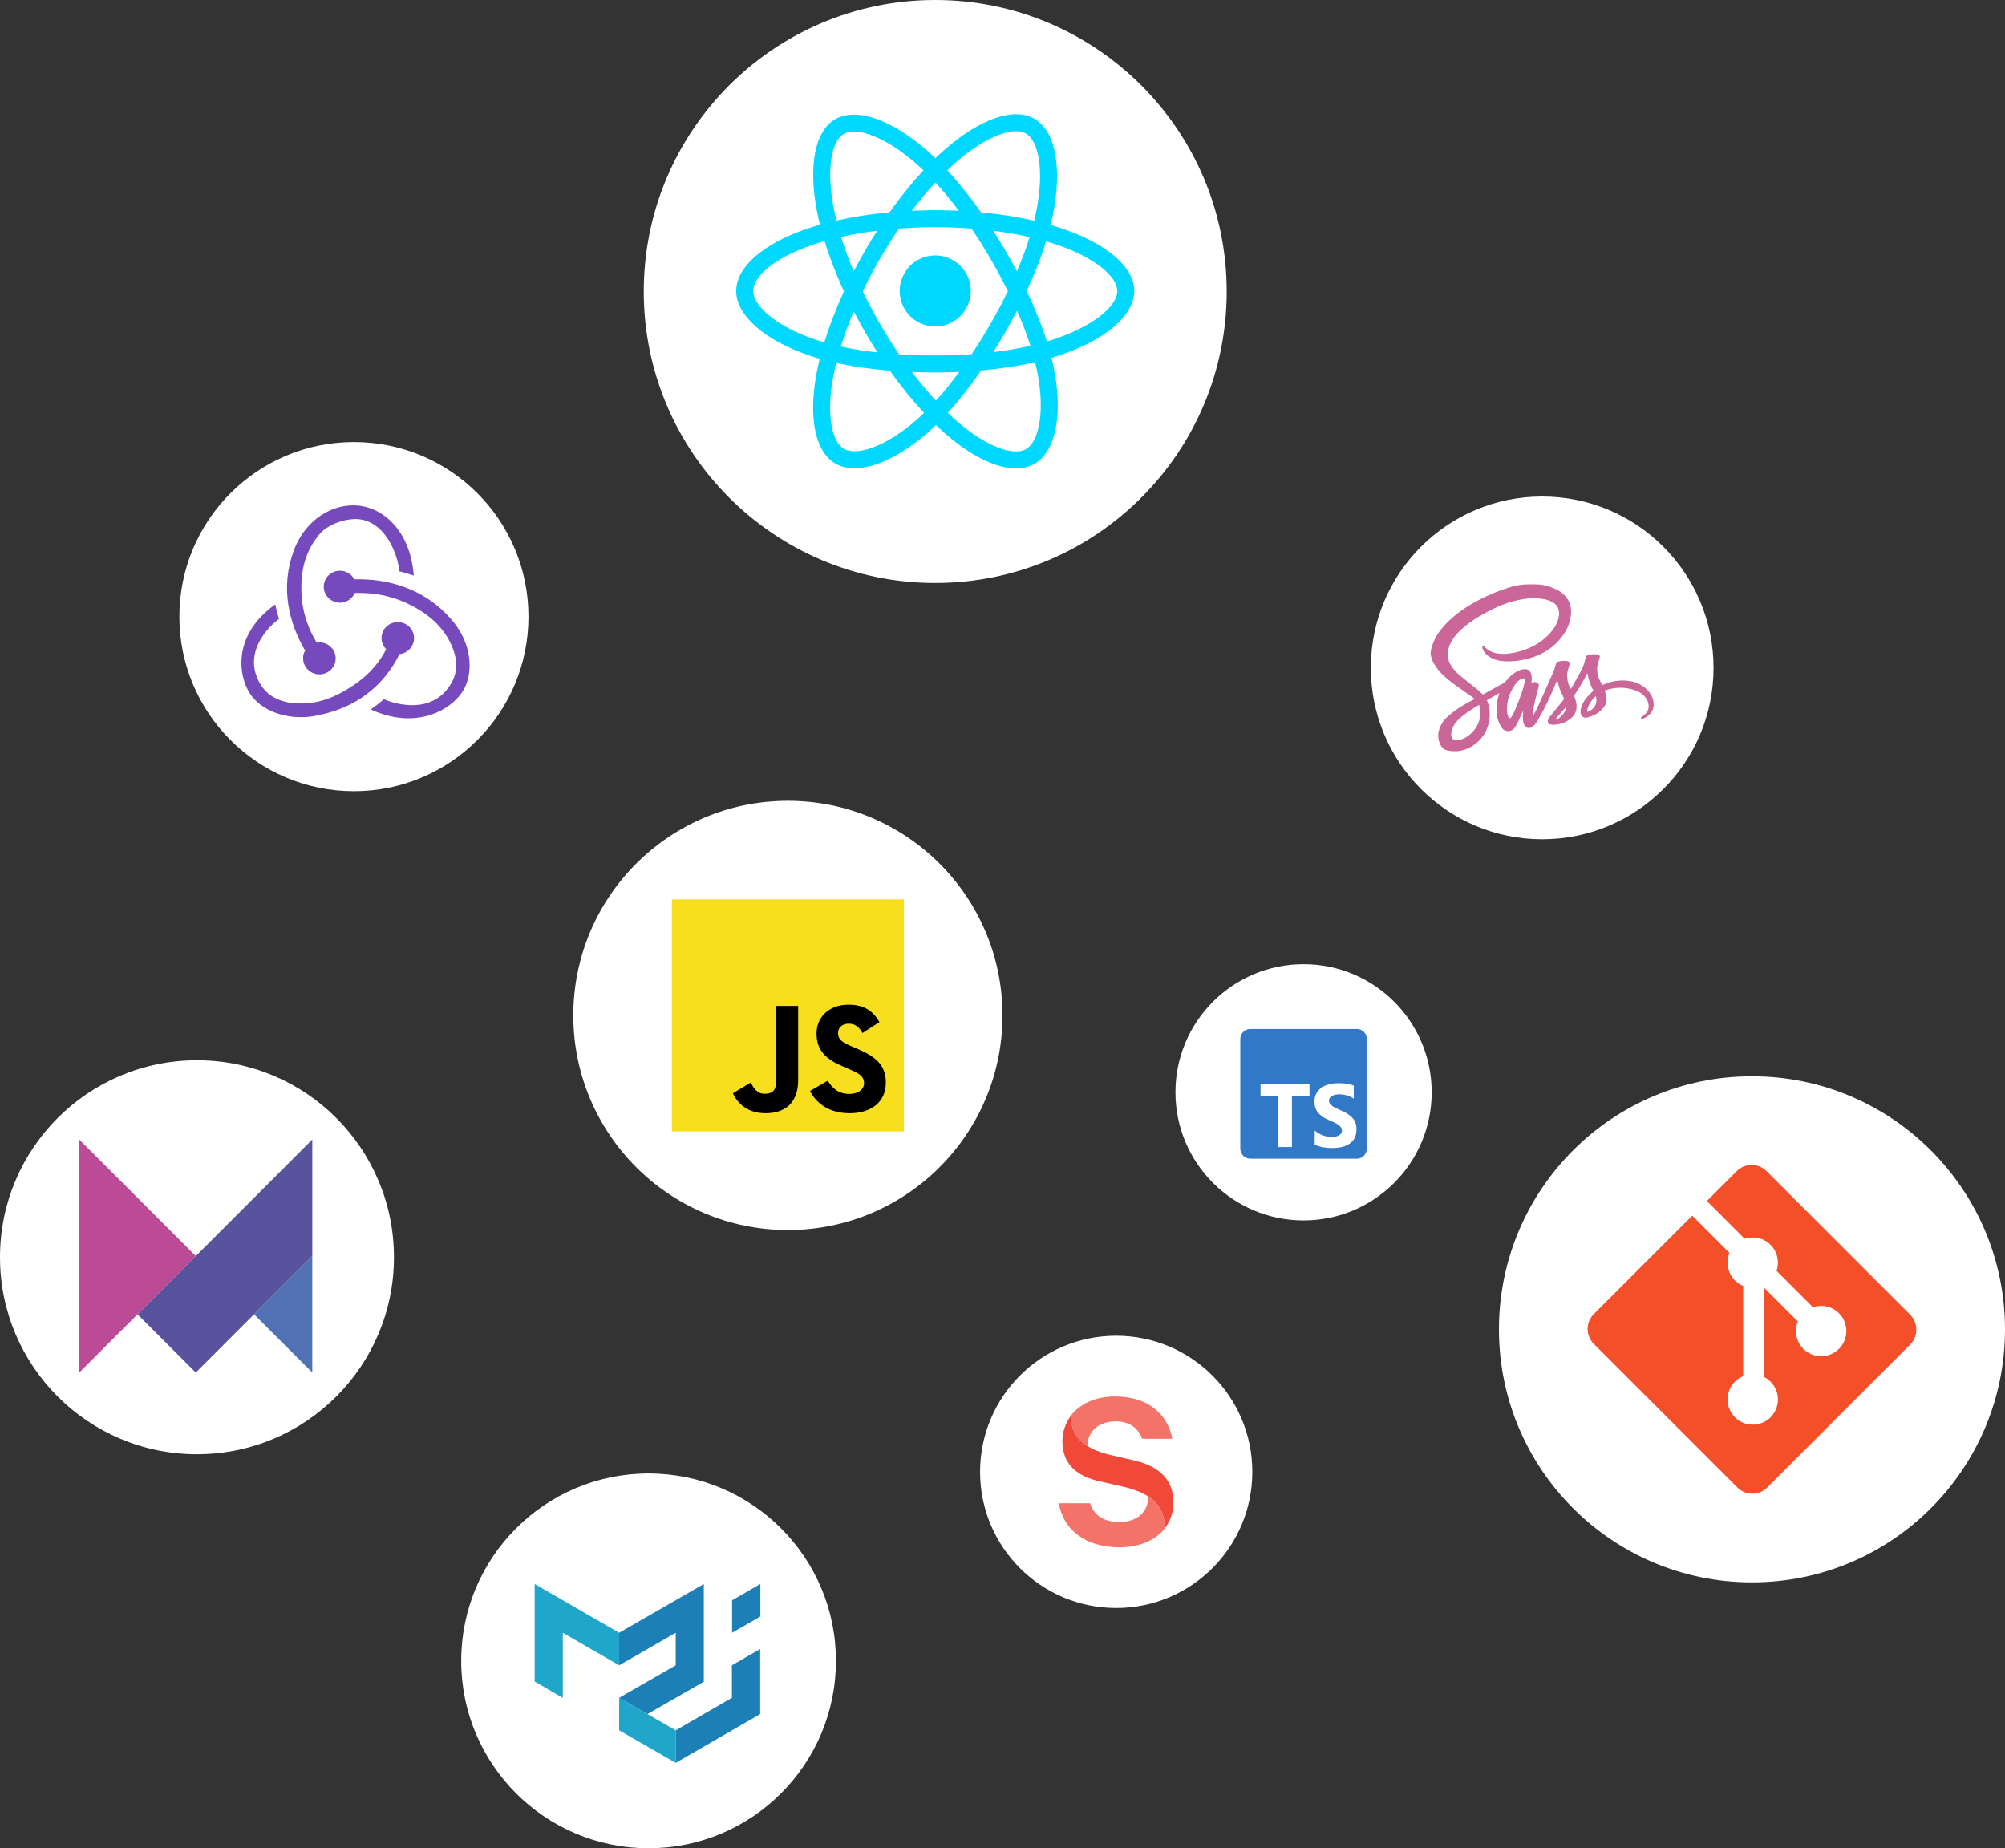 <svg width="626" height="577" viewBox="0 0 626 577" fill="none" xmlns="http://www.w3.org/2000/svg">
<rect x="0" y="0" width="626" height="577" fill="#333333" stroke="none"/>
<path d="M383 91C383 141.258 342.258 182 292 182C241.742 182 201 141.258 201 91C201 40.742 241.742 0 292 0C342.258 0 383 40.742 383 91Z" fill="white"/>
<path d="M332.047 71.494C330.758 71.05 329.422 70.63 328.046 70.233C328.272 69.31 328.48 68.399 328.664 67.504C331.693 52.802 329.713 40.958 322.951 37.058C316.466 33.319 305.862 37.218 295.152 46.538C294.123 47.434 293.09 48.383 292.058 49.378C291.37 48.72 290.683 48.084 289.998 47.476C278.774 37.51 267.523 33.31 260.768 37.221C254.29 40.971 252.372 52.105 255.098 66.038C255.361 67.384 255.669 68.759 256.017 70.156C254.425 70.608 252.888 71.09 251.417 71.603C238.258 76.19 229.854 83.381 229.854 90.839C229.854 98.542 238.875 106.268 252.582 110.953C253.663 111.322 254.786 111.672 255.942 112.004C255.567 113.515 255.24 114.996 254.966 116.44C252.367 130.132 254.397 141.003 260.857 144.73C267.53 148.578 278.73 144.622 289.636 135.09C290.498 134.336 291.363 133.537 292.229 132.699C293.352 133.781 294.474 134.805 295.589 135.765C306.153 144.855 316.586 148.525 323.04 144.789C329.707 140.929 331.874 129.251 329.061 115.042C328.846 113.957 328.596 112.848 328.315 111.72C329.102 111.487 329.874 111.247 330.627 110.998C344.876 106.277 354.146 98.645 354.146 90.839C354.146 83.354 345.471 76.115 332.047 71.494ZM328.957 105.958C328.277 106.183 327.58 106.4 326.869 106.611C325.296 101.631 323.173 96.336 320.575 90.865C323.054 85.524 325.095 80.296 326.624 75.349C327.896 75.717 329.13 76.105 330.319 76.514C341.821 80.474 348.837 86.328 348.837 90.839C348.837 95.644 341.26 101.881 328.957 105.958ZM323.852 116.073C325.096 122.356 325.273 128.037 324.449 132.477C323.709 136.468 322.22 139.128 320.38 140.194C316.463 142.461 308.086 139.514 299.052 131.74C298.017 130.849 296.973 129.897 295.927 128.89C299.429 125.06 302.929 120.607 306.346 115.661C312.354 115.128 318.031 114.257 323.179 113.066C323.433 114.089 323.658 115.092 323.852 116.073ZM272.228 139.802C268.401 141.153 265.353 141.192 263.51 140.13C259.59 137.868 257.96 129.14 260.183 117.431C260.438 116.09 260.741 114.712 261.09 113.304C266.182 114.43 271.817 115.24 277.84 115.729C281.279 120.568 284.881 125.016 288.51 128.911C287.717 129.676 286.927 130.405 286.142 131.092C281.319 135.307 276.487 138.298 272.228 139.802ZM254.299 105.928C248.238 103.857 243.233 101.164 239.802 98.227C236.72 95.587 235.163 92.966 235.163 90.839C235.163 86.313 241.911 80.54 253.165 76.616C254.53 76.14 255.959 75.692 257.443 75.27C258.998 80.329 261.038 85.619 263.501 90.968C261.007 96.396 258.937 101.77 257.367 106.889C256.309 106.585 255.285 106.265 254.299 105.928ZM260.309 65.019C257.973 53.081 259.524 44.076 263.428 41.816C267.586 39.409 276.781 42.841 286.472 51.446C287.092 51.996 287.714 52.572 288.337 53.167C284.726 57.045 281.158 61.46 277.749 66.27C271.903 66.812 266.308 67.683 261.163 68.848C260.84 67.547 260.553 66.269 260.309 65.019ZM313.923 78.258C312.693 76.133 311.431 74.059 310.143 72.042C314.109 72.543 317.909 73.209 321.477 74.023C320.406 77.456 319.07 81.046 317.499 84.725C316.371 82.585 315.179 80.427 313.923 78.258ZM292.059 56.962C294.508 59.615 296.961 62.578 299.373 65.792C296.942 65.677 294.481 65.618 292 65.618C289.542 65.618 287.099 65.676 284.683 65.789C287.098 62.605 289.572 59.646 292.059 56.962ZM270.055 78.294C268.827 80.425 267.657 82.571 266.547 84.722C265.001 81.055 263.678 77.448 262.597 73.967C266.144 73.173 269.925 72.524 273.866 72.032C272.56 74.068 271.287 76.158 270.055 78.294ZM273.979 110.024C269.908 109.57 266.069 108.954 262.524 108.183C263.622 104.639 264.974 100.956 266.553 97.21C267.665 99.359 268.84 101.506 270.077 103.641C271.336 105.816 272.64 107.946 273.979 110.024ZM292.206 125.09C289.69 122.374 287.179 119.371 284.728 116.14C287.108 116.234 289.534 116.281 292 116.281C294.533 116.281 297.038 116.224 299.503 116.115C297.083 119.403 294.639 122.412 292.206 125.09ZM317.549 97.019C319.211 100.805 320.611 104.469 321.723 107.953C318.119 108.775 314.228 109.437 310.129 109.929C311.419 107.884 312.693 105.774 313.944 103.604C315.21 101.409 316.413 99.21 317.549 97.019ZM309.345 100.952C307.402 104.32 305.407 107.536 303.382 110.572C299.694 110.836 295.884 110.972 292 110.972C288.132 110.972 284.37 110.851 280.747 110.616C278.64 107.541 276.602 104.315 274.671 100.981C272.746 97.655 270.974 94.301 269.369 90.966C270.974 87.624 272.741 84.266 274.656 80.946C276.575 77.618 278.595 74.409 280.682 71.353C284.379 71.073 288.169 70.927 292 70.927C295.848 70.927 299.643 71.074 303.339 71.356C305.394 74.39 307.4 77.589 309.327 80.918C311.276 84.285 313.067 87.62 314.686 90.891C313.072 94.218 311.285 97.587 309.345 100.952ZM320.298 41.658C324.46 44.058 326.079 53.739 323.464 66.432C323.297 67.242 323.109 68.067 322.905 68.903C317.749 67.713 312.149 66.828 306.287 66.278C302.871 61.414 299.332 56.993 295.78 53.165C296.735 52.246 297.688 51.37 298.638 50.543C307.814 42.558 316.391 39.405 320.298 41.658ZM292 79.74C298.13 79.74 303.099 84.709 303.099 90.839C303.099 96.969 298.13 101.938 292 101.938C285.87 101.938 280.901 96.969 280.901 90.839C280.901 84.709 285.87 79.74 292 79.74Z" fill="#00D8FF"/>
<path d="M123 392.5C123 426.466 95.466 454 61.5 454C27.535 454 0 426.466 0 392.5C0 358.534 27.535 331 61.5 331C95.466 331 123 358.534 123 392.5Z" fill="white"/>
<path d="M97.5 355.75V392.125L79.312 410.312L61.125 428.5L42.938 410.312L61.125 392.125L97.5 355.75Z" fill="#59529D"/>
<path d="M97.5 392.125V428.5L79.312 410.312L97.5 392.125Z" fill="#5271B4"/>
<path d="M61.125 392.125L42.938 410.312L24.75 428.5V355.75L61.125 392.125Z" fill="#BB4B96"/>
<path d="M261 518.5C261 550.809 234.809 577 202.5 577C170.191 577 144 550.809 144 518.5C144 486.191 170.191 460 202.5 460C234.809 460 261 486.191 261 518.5Z" fill="white"/>
<path d="M166.94 524.962V494.504L193.315 509.733V519.886L175.713 509.733V530.038L166.94 524.962Z" fill="#1FA6CA"/>
<path d="M193.315 509.733L219.745 494.504V525.017L202.143 535.115L193.315 530.038L210.972 519.886V509.733L193.315 519.886V509.733Z" fill="#1C7FB6"/>
<path d="M193.315 530.038V540.191L210.972 550.344V540.191L193.315 530.038Z" fill="#1FA6CA"/>
<path d="M210.972 550.344L237.347 535.115V514.809L228.518 519.886V530.038L210.972 540.191V550.344ZM228.574 509.733V499.58L237.402 494.504V504.656L228.574 509.733Z" fill="#1C7FB6"/>
<path d="M391 459.5C391 482.972 371.972 502 348.5 502C325.028 502 306 482.972 306 459.5C306 436.028 325.028 417 348.5 417C371.972 417 391 436.028 391 459.5Z" fill="white"/>
<path d="M334.355 442.004C334.355 448.312 338.273 452.096 346.108 454.088L354.408 456.014C361.844 457.74 366.359 461.99 366.359 468.895C366.426 471.883 365.43 474.805 363.637 477.195C363.637 470.29 360.052 466.572 351.486 464.314L343.319 462.455C336.746 460.994 331.699 457.475 331.699 449.972C331.699 447.117 332.629 444.261 334.355 442.004Z" fill="#F04939"/>
<path d="M358.524 467.169C362.044 469.427 363.637 472.614 363.637 477.195C360.649 480.98 355.536 483.038 349.494 483.038C339.335 483.038 332.098 477.992 330.57 469.294H340.331C341.593 473.278 344.913 475.137 349.428 475.137C354.806 475.203 358.458 472.282 358.524 467.169ZM334.355 441.937C337.21 438.219 342.124 435.962 348.1 435.962C358.524 435.962 364.5 441.473 366.027 449.175H356.599C355.536 446.121 352.947 443.73 348.233 443.73C343.12 443.797 339.667 446.718 339.468 451.366C336.046 449.479 334.222 445.789 334.355 441.937Z" fill="#F37368"/>
<path d="M626 415C626 458.63 590.63 494 547 494C503.37 494 468 458.63 468 415C468 371.37 503.37 336 547 336C590.63 336 626 371.37 626 415Z" fill="white"/>
<path d="M596.372 410.43L551.569 365.629C548.991 363.049 544.806 363.049 542.224 365.629L532.921 374.933L544.722 386.734C547.466 385.809 550.61 386.43 552.796 388.616C554.993 390.815 555.609 393.986 554.661 396.739L566.035 408.113C568.786 407.165 571.962 407.778 574.159 409.979C577.231 413.049 577.231 418.026 574.159 421.098C573.428 421.829 572.561 422.408 571.607 422.804C570.653 423.199 569.63 423.403 568.597 423.403C567.564 423.403 566.542 423.199 565.587 422.804C564.633 422.408 563.766 421.829 563.036 421.098C561.939 420 561.191 418.603 560.886 417.081C560.582 415.559 560.735 413.981 561.325 412.546L550.718 401.939L550.717 429.855C551.486 430.234 552.189 430.735 552.797 431.341C555.868 434.411 555.868 439.386 552.797 442.463C549.725 445.533 544.746 445.533 541.677 442.463C538.606 439.387 538.606 434.412 541.677 431.341C542.413 430.604 543.288 430.021 544.252 429.625V401.452C543.288 401.058 542.412 400.474 541.677 399.736C539.351 397.411 538.791 393.997 539.984 391.139L528.349 379.504L497.629 410.223C496.39 411.462 495.693 413.144 495.693 414.897C495.693 416.65 496.39 418.331 497.629 419.571L542.433 464.372C545.013 466.952 549.196 466.952 551.78 464.372L596.373 419.779C597.612 418.539 598.308 416.857 598.308 415.104C598.308 413.351 597.611 411.67 596.372 410.43Z" fill="#F34F29"/>
<path d="M165 192.5C165 222.6 140.6 247 110.5 247C80.4 247 56 222.6 56 192.5C56 162.4 80.4 138 110.5 138C140.6 138 165 162.4 165 192.5Z" fill="white"/>
<path d="M124.744 204.196C127.373 203.928 129.368 201.7 129.277 199.025C129.187 196.351 126.92 194.212 124.2 194.212H124.018C121.207 194.301 119.031 196.618 119.122 199.382C119.213 200.719 119.757 201.878 120.573 202.68C117.49 208.653 112.775 213.021 105.703 216.675C100.898 219.171 95.911 220.063 90.924 219.439C86.844 218.904 83.671 217.121 81.676 214.179C78.775 209.812 78.503 205.087 80.951 200.362C82.674 196.975 85.393 194.479 87.116 193.231C86.754 192.072 86.209 190.111 85.938 188.685C72.79 198.045 74.151 210.703 78.14 216.675C81.132 221.133 87.207 223.896 93.916 223.896C95.73 223.896 97.543 223.718 99.356 223.272C110.962 221.044 119.757 214.269 124.744 204.196ZM140.702 193.142C133.811 185.208 123.656 180.84 112.05 180.84H110.599C109.783 179.236 108.061 178.166 106.157 178.166H105.975C103.165 178.255 100.989 180.573 101.079 183.336C101.17 186.011 103.437 188.15 106.157 188.15H106.338C108.333 188.061 110.055 186.813 110.781 185.119H112.413C119.304 185.119 125.832 187.08 131.725 190.913C136.259 193.855 139.523 197.688 141.336 202.324C142.877 206.068 142.787 209.722 141.155 212.842C138.616 217.567 134.355 220.152 128.733 220.152C125.106 220.152 121.661 219.082 119.848 218.28C118.85 219.171 117.037 220.598 115.767 221.489C119.666 223.272 123.656 224.253 127.464 224.253C136.168 224.253 142.605 219.528 145.054 214.804C147.683 209.633 147.501 200.719 140.702 193.142ZM94.642 205.711C94.732 208.385 96.999 210.524 99.719 210.524H99.901C102.711 210.435 104.887 208.118 104.797 205.354C104.706 202.68 102.439 200.541 99.719 200.541H99.538C99.356 200.541 99.084 200.541 98.903 200.63C95.186 194.568 93.644 187.972 94.189 180.84C94.551 175.492 96.365 170.856 99.538 167.023C102.167 163.725 107.245 162.12 110.69 162.031C120.301 161.853 124.381 173.62 124.653 178.344C125.832 178.612 127.826 179.236 129.187 179.681C128.098 165.241 119.031 157.753 110.328 157.753C102.167 157.753 94.642 163.547 91.65 172.104C87.479 183.515 90.199 194.479 95.276 203.126C94.823 203.75 94.551 204.73 94.642 205.711Z" fill="#764ABC"/>
<path d="M535 208.5C535 238.047 511.047 262 481.5 262C451.953 262 428 238.047 428 208.5C428 178.953 451.953 155 481.5 155C511.047 155 535 178.953 535 208.5Z" fill="white"/>
<path fill-rule="evenodd" clip-rule="evenodd" d="M446.676 204.149C446.676 204.539 446.791 204.796 446.855 205.047C447.275 206.673 448.176 208.07 449.245 209.343C450.769 211.158 452.634 212.619 454.545 213.993C456.202 215.185 457.894 216.349 459.558 217.532C459.843 217.735 460.113 217.969 460.424 218.218C460.157 218.362 459.935 218.489 459.704 218.606C457.508 219.72 455.395 220.968 453.448 222.481C452.274 223.393 451.139 224.362 450.338 225.628C449.048 227.665 448.591 229.835 449.553 232.152C449.833 232.829 450.262 233.413 450.866 233.845C451.062 233.985 451.281 234.124 451.51 234.178C452.097 234.316 452.695 234.407 453.289 234.516L454.972 234.515C456.832 234.349 458.525 233.712 460.056 232.656C462.448 231.005 464.059 228.792 464.752 225.951C465.255 223.886 465.276 221.82 464.682 219.765C464.626 219.574 464.56 219.387 464.486 219.202C464.414 219.017 464.329 218.838 464.229 218.608L468.043 216.414L468.1 216.463C468.031 216.69 467.957 216.916 467.895 217.145C467.441 218.801 467.14 220.485 467.248 222.202C467.364 224.033 467.875 225.746 468.946 227.276C469.813 228.513 471.877 228.559 472.798 227.317C473.125 226.876 473.442 226.415 473.679 225.923C474.301 224.639 474.877 223.332 475.471 222.034L475.575 221.797C475.532 222.412 475.482 222.951 475.459 223.492C475.424 224.335 475.473 225.174 475.762 225.977C476.009 226.663 476.428 227.176 477.215 227.267C477.753 227.328 478.182 227.082 478.577 226.77C479.19 226.286 479.698 225.682 480.07 224.995C481.124 223.059 482.207 221.134 483.163 219.149C484.197 217.002 485.101 214.792 486.061 212.608L486.22 212.221C486.447 213.112 486.605 213.985 486.896 214.812C487.234 215.771 487.653 216.707 488.109 217.617C488.325 218.047 488.3 218.326 488.001 218.687C486.75 220.196 485.52 221.723 484.289 223.248C484.017 223.585 483.745 223.928 483.518 224.295C483.381 224.528 483.29 224.785 483.252 225.052C483.214 225.298 483.273 225.549 483.416 225.753C483.559 225.957 483.775 226.097 484.019 226.145C484.513 226.251 485.018 226.287 485.521 226.252C487.239 226.126 488.799 225.523 490.178 224.501C491.965 223.178 492.538 221.372 492.106 219.231C491.989 218.65 491.782 218.086 491.58 217.526C491.49 217.273 491.484 217.097 491.649 216.861C493.077 214.822 494.297 212.658 495.432 210.444C495.477 210.357 495.523 210.27 495.602 210.177C495.97 212.09 496.523 213.935 497.515 215.608C497.009 216.096 496.508 216.538 496.055 217.025C495.057 218.098 494.192 219.263 493.74 220.683C493.546 221.296 493.397 221.918 493.483 222.572C493.618 223.588 494.45 224.248 495.449 224.016C497.586 223.521 499.432 222.514 500.78 220.73C501.688 219.528 501.77 218.188 501.391 216.784C501.286 216.403 501.163 216.027 501.029 215.589C501.557 215.426 502.071 215.229 502.603 215.108C505.365 214.478 508.097 214.588 510.758 215.585C512.312 216.167 513.567 217.142 514.311 218.675C515.221 220.549 514.718 222.328 512.951 223.513C512.787 223.623 512.598 223.71 512.462 223.848C512.418 223.899 512.385 223.958 512.366 224.022C512.346 224.086 512.34 224.153 512.348 224.22C512.359 224.288 512.54 224.373 512.643 224.372C513.224 224.368 513.695 224.063 514.147 223.751C515.28 222.967 516.106 221.912 516.284 220.524L516.319 220.42L516.277 219.516C516.259 219.463 516.289 219.412 516.286 219.372C516.045 217.351 514.965 215.782 513.394 214.553C511.575 213.131 509.426 212.545 507.154 212.452C505.312 212.373 503.471 212.656 501.738 213.286C501.24 213.466 500.747 213.68 500.247 213.881C500.18 213.76 500.108 213.643 500.048 213.523C499.535 212.471 498.912 211.466 498.775 210.26C498.677 209.404 498.557 208.548 498.761 207.701C498.957 206.886 499.212 206.085 499.452 205.282C499.576 204.868 499.489 204.636 499.094 204.45C498.956 204.381 498.809 204.333 498.658 204.307C497.687 204.166 496.73 204.246 495.789 204.52C495.456 204.617 495.215 204.803 495.141 205.171C495.099 205.383 495.013 205.585 494.953 205.794C494.707 206.661 494.533 207.544 494.136 208.37C493.141 210.442 492.005 212.436 490.842 214.415C490.716 214.628 490.584 214.838 490.425 215.097C490.017 214.243 489.581 213.476 489.449 212.577C489.3 211.561 489.182 210.547 489.435 209.538C489.623 208.786 489.869 208.048 490.095 207.306C490.202 206.953 490.153 206.768 489.834 206.582C489.672 206.488 489.49 206.405 489.308 206.378C488.312 206.226 487.295 206.309 486.338 206.621C486.037 206.718 485.879 206.913 485.787 207.224C485.516 208.14 485.285 209.079 484.905 209.95C483.367 213.478 481.783 216.987 480.202 220.496C479.872 221.229 479.485 221.936 479.113 222.65C479.019 222.83 478.881 222.99 478.764 223.159C478.669 223.048 478.633 222.971 478.633 222.895C478.636 222.444 478.582 221.979 478.668 221.543C478.932 220.225 479.224 218.912 479.544 217.606C479.804 216.526 480.108 215.457 480.397 214.385C480.494 214.026 480.495 213.69 480.238 213.388C479.804 212.883 478.899 212.772 478.362 213.162L478.125 213.296L478.171 212.913C478.284 212.093 478.307 211.275 478.081 210.467C477.801 209.46 477.082 208.88 476.037 208.912C475.55 208.927 475.038 209.01 474.587 209.188C472.691 209.931 471.233 211.247 469.991 212.831C469.876 212.978 469.734 213.101 469.571 213.194C467.967 214.083 466.357 214.962 464.748 215.844L462.957 216.825C462.476 216.367 462.04 215.892 461.545 215.489C460.032 214.255 458.495 213.052 456.972 211.832C455.622 210.751 454.314 209.625 453.313 208.193C452.569 207.128 452.089 205.963 452.043 204.646C451.985 202.968 452.46 201.435 453.315 200.008C454.407 198.182 455.898 196.716 457.536 195.389C459.27 193.985 461.145 192.794 463.088 191.706C465.806 190.185 468.602 188.838 471.6 187.949C474.675 187.037 477.794 186.515 481.011 186.879C482.275 187.022 483.504 187.311 484.631 187.93C485.495 188.403 486.203 189.023 486.533 189.991C486.858 190.944 486.848 191.91 486.623 192.878C486.165 194.838 485.092 196.454 483.741 197.898C481.526 200.265 478.823 201.876 475.781 202.94C474.031 203.553 472.211 203.941 470.364 204.096C468.85 204.223 467.368 204.089 465.935 203.562C464.986 203.213 464.159 202.68 463.495 201.905C463.376 201.767 463.224 201.616 463.003 201.746C462.786 201.874 462.748 202.08 462.82 202.289C462.942 202.636 463.054 202.998 463.243 203.309C463.718 204.088 464.412 204.653 465.175 205.138C466.641 206.07 468.28 206.384 469.979 206.457C472.557 206.568 475.072 206.183 477.552 205.491C481.093 204.504 484.171 202.76 486.64 200.009C488.696 197.718 490.164 195.133 490.479 192.011C490.632 190.487 490.469 188.994 489.755 187.604C488.982 186.098 487.751 184.978 486.28 184.207C484.138 183.084 481.826 182.43 479.44 182.43H477.049C474.159 182.43 471.365 183.258 468.65 184.246C466.594 184.994 464.578 185.877 462.621 186.854C458.36 188.984 454.391 191.552 451.131 195.082C449.507 196.841 448.132 198.782 447.341 201.067C447.102 201.749 446.896 202.443 446.724 203.145M462.166 223.121C461.982 225.594 460.861 227.6 459.029 229.224C457.998 230.137 456.816 230.787 455.439 231.015C454.94 231.098 454.429 231.118 453.945 230.911C453.254 230.616 453.099 230.003 453.086 229.35C453.066 228.31 453.43 227.369 453.93 226.474C454.582 225.306 455.538 224.417 456.56 223.586C458.168 222.276 459.913 221.168 461.7 220.122L461.835 220.066C462.111 221.087 462.243 222.095 462.166 223.121ZM476.121 212.372C475.991 213.162 475.828 213.952 475.597 214.717C474.799 217.367 473.775 219.935 472.667 222.468C472.462 222.937 472.165 223.365 471.906 223.809C471.862 223.877 471.809 223.939 471.749 223.994C471.428 224.311 471.124 224.294 470.962 223.88C470.773 223.398 470.658 222.883 470.558 222.373C470.491 222.031 470.507 221.672 470.486 221.321C470.507 218.828 471.268 216.563 472.558 214.454C473.09 213.584 473.669 212.756 474.554 212.205C474.829 212.034 475.127 211.902 475.438 211.814C475.91 211.681 476.199 211.899 476.121 212.372ZM485.642 224.502L489.064 220.506C489.206 221.99 486.684 224.952 485.642 224.502ZM496.571 221.813C496.329 221.952 496.066 222.052 495.818 222.18C495.591 222.297 495.516 222.179 495.509 221.983C495.506 221.848 495.523 221.713 495.561 221.583C496.023 219.954 496.873 218.563 498.138 217.431L498.227 217.386C498.829 219.069 498.133 220.918 496.571 221.813Z" fill="#CB6699"/>
<path d="M447 341C447 363.091 429.091 381 407 381C384.909 381 367 363.091 367 341C367 318.909 384.909 301 407 301C429.091 301 447 318.909 447 341Z" fill="white"/>
<path fill-rule="evenodd" clip-rule="evenodd" d="M423.671 321.241H390.328C388.623 321.241 387.241 322.657 387.241 324.404V358.56C387.241 360.307 388.623 361.723 390.328 361.723H423.671C425.376 361.723 426.759 360.307 426.759 358.56V324.404C426.759 322.657 425.376 321.241 423.671 321.241ZM410.476 357.31V352.943C411.249 353.607 412.089 354.105 412.996 354.437C413.903 354.769 414.818 354.935 415.743 354.935C416.285 354.935 416.759 354.885 417.163 354.785C417.567 354.685 417.905 354.546 418.176 354.369C418.448 354.191 418.65 353.982 418.783 353.741C418.916 353.5 418.983 353.238 418.983 352.956C418.983 352.574 418.877 352.233 418.663 351.933C418.45 351.632 418.159 351.355 417.79 351.1C417.421 350.845 416.983 350.6 416.476 350.363C415.97 350.126 415.423 349.885 414.836 349.64C413.343 349.003 412.229 348.225 411.496 347.306C410.762 346.387 410.396 345.277 410.396 343.975C410.396 342.956 410.596 342.081 410.996 341.348C411.396 340.616 411.94 340.013 412.629 339.54C413.318 339.066 414.116 338.718 415.023 338.496C415.93 338.273 416.89 338.161 417.903 338.161C418.899 338.161 419.781 338.222 420.55 338.345C421.319 338.468 422.028 338.657 422.677 338.912V342.993C422.357 342.765 422.008 342.565 421.63 342.392C421.252 342.219 420.863 342.076 420.463 341.962C420.063 341.848 419.665 341.764 419.27 341.71C418.874 341.655 418.499 341.628 418.143 341.628C417.654 341.628 417.21 341.676 416.81 341.771C416.41 341.867 416.072 342.001 415.796 342.174C415.521 342.347 415.307 342.554 415.156 342.795C415.005 343.036 414.929 343.307 414.929 343.607C414.929 343.935 415.014 344.228 415.183 344.487C415.352 344.747 415.592 344.992 415.903 345.224C416.214 345.456 416.592 345.684 417.036 345.907C417.481 346.13 417.983 346.359 418.543 346.596C419.308 346.924 419.994 347.272 420.603 347.64C421.212 348.009 421.735 348.425 422.17 348.889C422.606 349.353 422.939 349.883 423.17 350.479C423.401 351.075 423.517 351.769 423.517 352.561C423.517 353.652 423.315 354.569 422.91 355.311C422.506 356.052 421.957 356.653 421.263 357.112C420.57 357.572 419.763 357.902 418.843 358.102C417.923 358.302 416.952 358.402 415.93 358.402C414.881 358.402 413.883 358.311 412.936 358.129C411.989 357.947 411.169 357.674 410.476 357.31ZM408.852 342.074H403.369V358.086H399.026V342.074H393.57V338.477H408.852V342.074Z" fill="#3178C6"/>
<path d="M313 317C313 354.003 283.003 384 246 384C208.997 384 179 354.003 179 317C179 279.997 208.997 250 246 250C283.003 250 313 279.997 313 317Z" fill="white"/>
<path fill-rule="evenodd" clip-rule="evenodd" d="M209.78 280.78H282.22V353.22H209.78V280.78Z" fill="#F7DF1E"/>
<path fill-rule="evenodd" clip-rule="evenodd" d="M228.827 341.316L234.371 337.961C235.44 339.857 236.413 341.462 238.747 341.462C240.984 341.462 242.394 340.587 242.394 337.183V314.037H249.201V337.28C249.201 344.33 245.068 347.54 239.039 347.54C233.593 347.54 230.432 344.72 228.827 341.316Z" fill="black"/>
<path fill-rule="evenodd" clip-rule="evenodd" d="M252.899 340.587L258.442 337.377C259.901 339.76 261.798 341.511 265.153 341.511C267.973 341.511 269.772 340.1 269.772 338.155C269.772 335.821 267.924 334.995 264.812 333.633L263.111 332.904C258.199 330.813 254.941 328.187 254.941 322.644C254.941 317.538 258.831 313.648 264.91 313.648C269.237 313.648 272.35 315.155 274.586 319.094L269.286 322.498C268.119 320.407 266.855 319.58 264.91 319.58C262.916 319.58 261.652 320.845 261.652 322.498C261.652 324.54 262.916 325.367 265.833 326.631L267.535 327.361C273.322 329.841 276.58 332.369 276.58 338.058C276.58 344.185 271.766 347.54 265.299 347.54C258.977 347.54 254.893 344.526 252.899 340.587Z" fill="black"/>
</svg>
